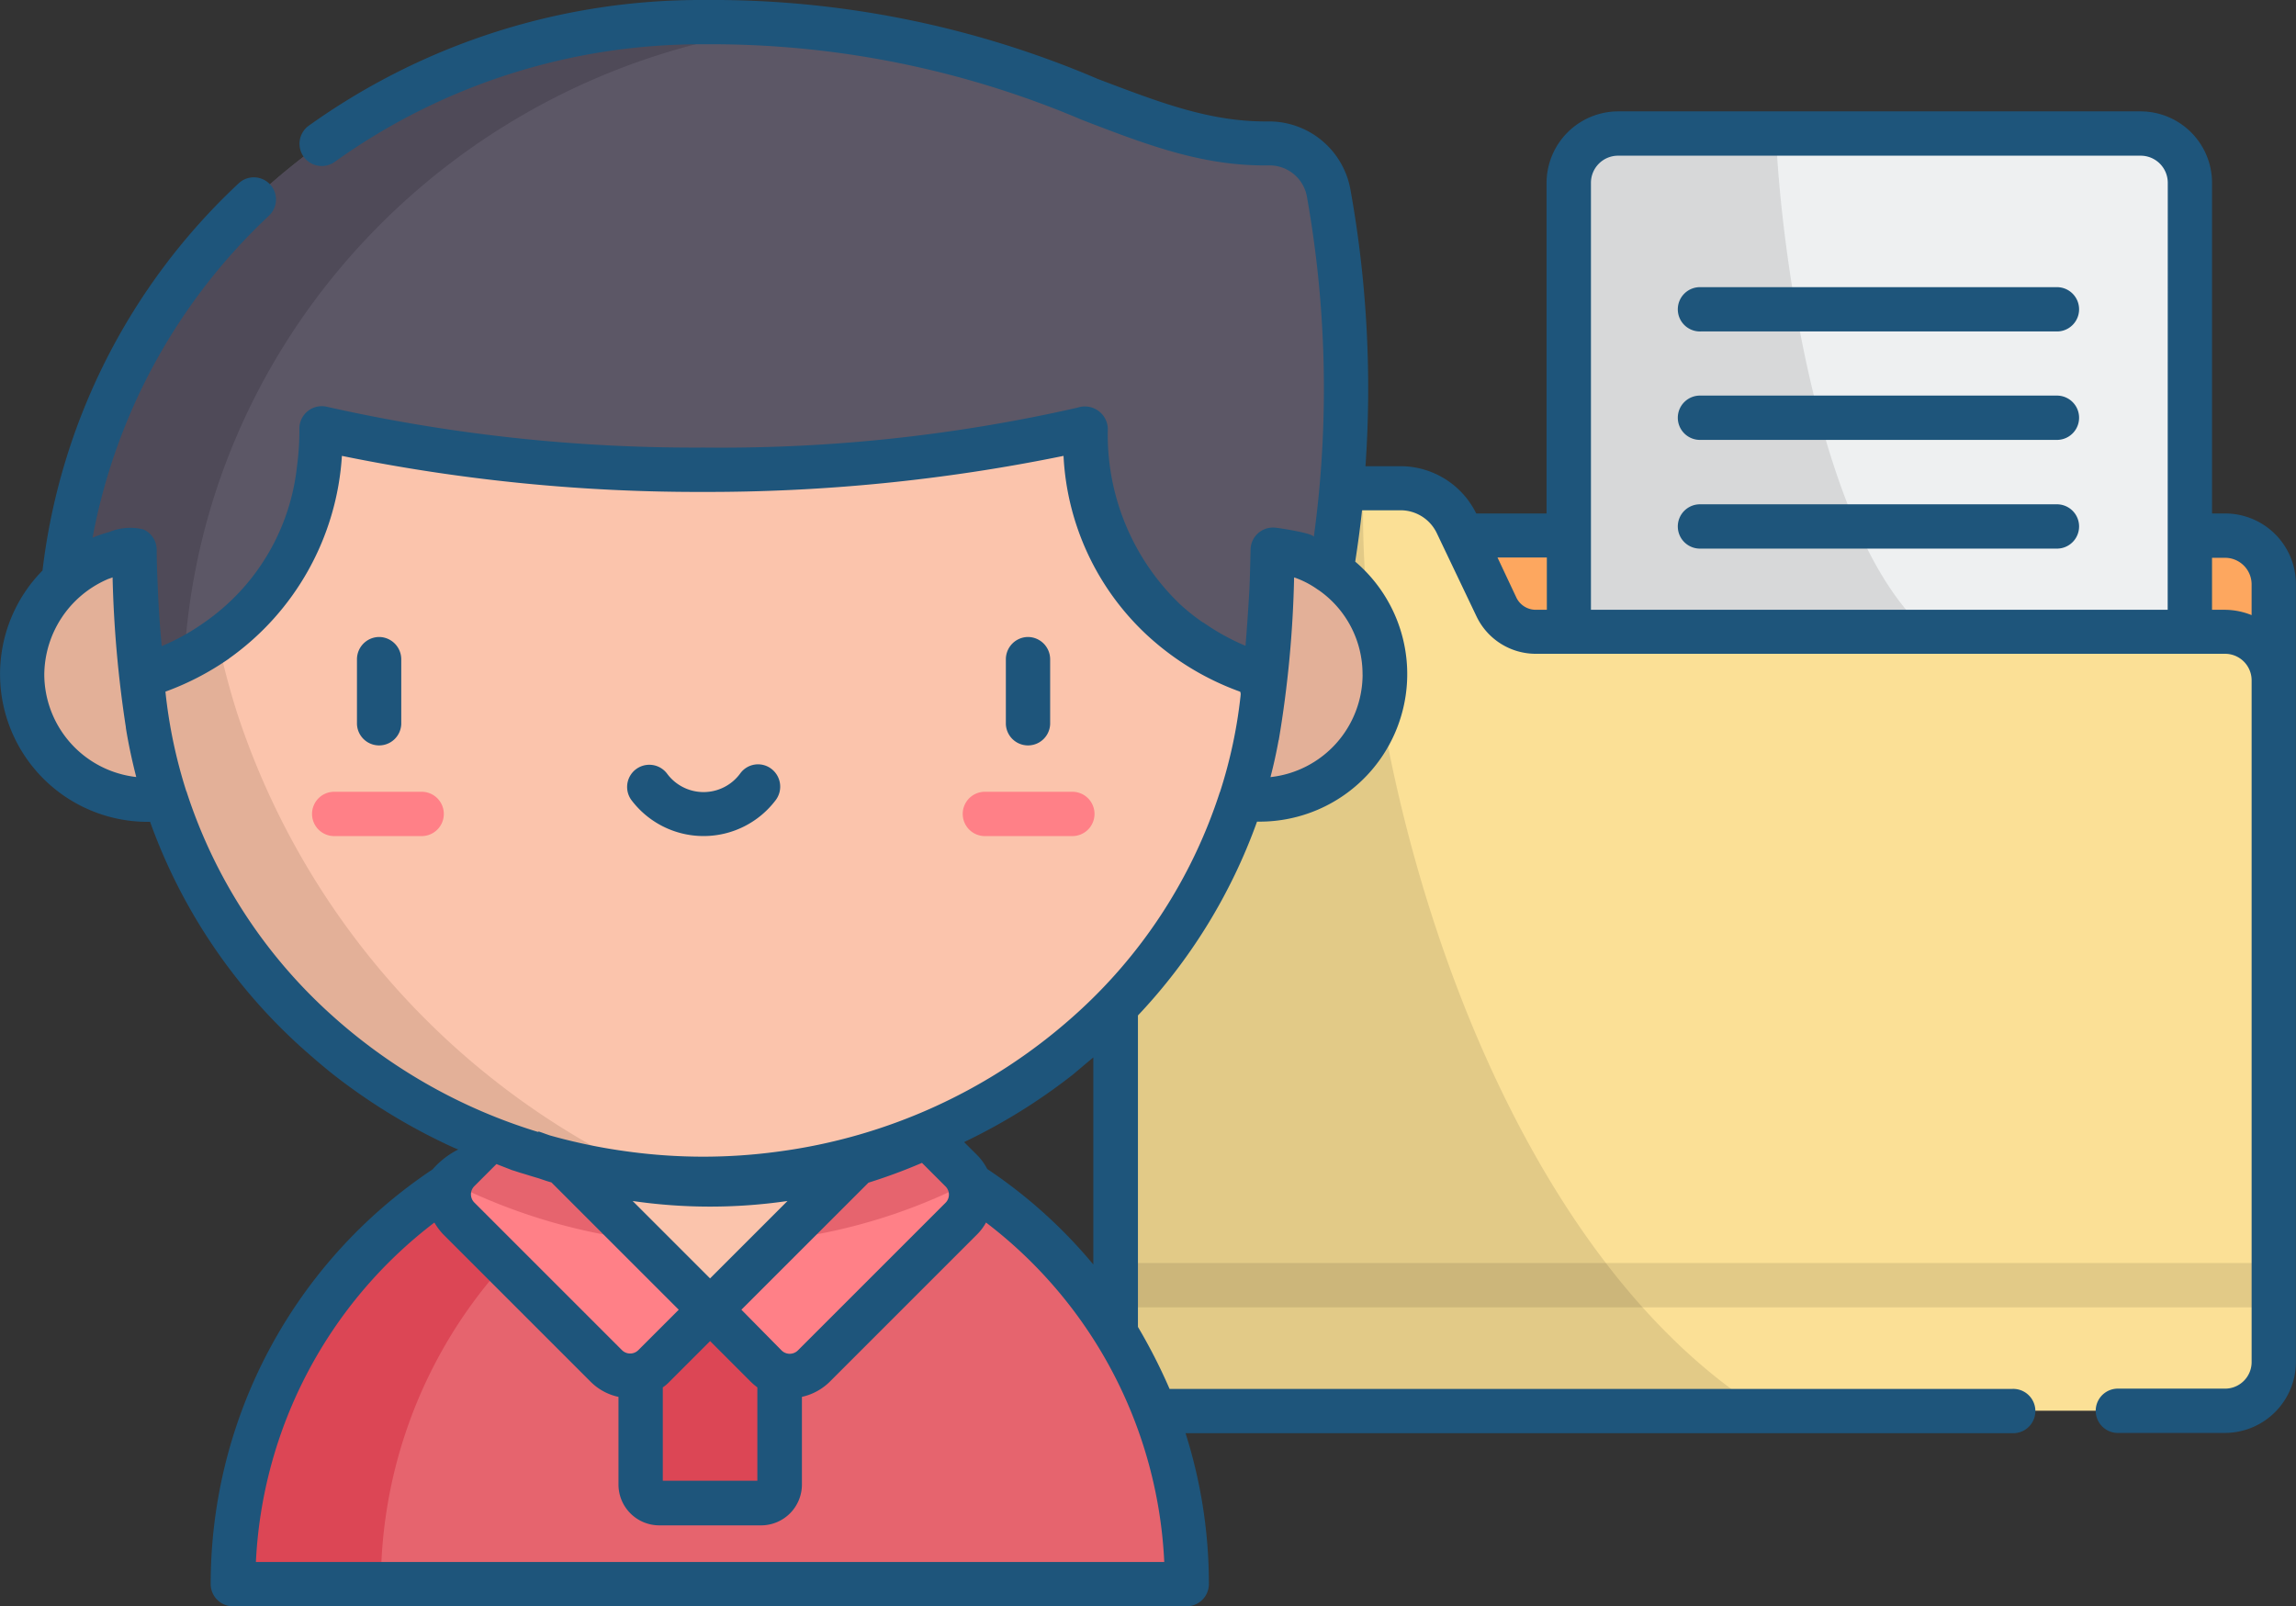 <svg xmlns="http://www.w3.org/2000/svg" viewBox="0 0 129.605 90.69">
    <rect x="0" y="0" width="129.605" height="90.69" fill="#333333" stroke="none"/>
    <defs>
        <style>
            .cls-1{fill:#fda75f}.cls-2{fill:#eef0f1}.cls-3{opacity:.1}.cls-4{fill:#fbe096}.cls-5{fill:#e6646e}.cls-6{fill:#dc4655}.cls-7{fill:#fbc4ac}.cls-8{fill:#ff8087}.cls-9{fill:#5c5766}.cls-10{fill:#4f4a58}.cls-11{fill:#e3b098}.cls-12{fill:#1e557b}
        </style>
    </defs>
    <g id="boy-folder-icon" transform="translate(-574.788 -415.535)">
        <path id="Path_11902" d="M466.049 184.052a2.755 2.755 0 0 0-2.749-2.752h-55.248a2.755 2.755 0 0 0-2.752 2.752v28.29h60.766v-28.29z" class="cls-1" data-name="Path 11902" transform="translate(237.093 264.476)"/>
        <path id="Path_11903" d="M565.962 73.34H530.9V47.986a2.791 2.791 0 0 1 2.786-2.786h29.491a2.791 2.791 0 0 1 2.786 2.786V73.34z" class="cls-2" data-name="Path 11903" transform="translate(132.443 377.875)"/>
        <path id="Path_11904" d="M542.51 45.2h-8.924a2.791 2.791 0 0 0-2.786 2.786V73.34h20.283c-6.171-5.305-8.323-21.735-8.573-28.14z" class="cls-3" data-name="Path 11904" transform="translate(132.527 377.875)"/>
        <path id="Path_11905" d="M399.167 171.922l-2.235-4.721a3.5 3.5 0 0 0-3.153-2h-10.024a3.481 3.481 0 0 0-3.153 2l-1.635 3.453a13.049 13.049 0 0 0-1.268 5.6v38.286a2.755 2.755 0 0 0 2.752 2.752h59.882a2.755 2.755 0 0 0 2.752-2.752v-38.464a2.755 2.755 0 0 0-2.752-2.752h-38.947a2.427 2.427 0 0 1-2.219-1.402z" class="cls-4" data-name="Path 11905" transform="translate(260.089 277.891)"/>
        <path id="Path_11906" d="M391.578 165.3h-7.923a3.481 3.481 0 0 0-3.153 2l-1.635 3.453a13.048 13.048 0 0 0-1.268 5.6v38.264a2.755 2.755 0 0 0 2.752 2.752h33.779c-15.68-9.851-23.036-37.007-22.552-52.069z" class="cls-3" data-name="Path 11906" transform="translate(260.173 277.808)"/>
        <path id="Rectangle_2387" d="M0 0h65.387v2.502H0z" class="cls-3" data-name="Rectangle 2387" transform="translate(637.756 486.843)"/>
        <path id="Path_11907" d="M78.9 401.722a26.922 26.922 0 0 1 53.844 0z" class="cls-5" data-name="Path 11907" transform="translate(509.049 103.253)"/>
        <path id="Path_11908" d="M109.992 375.117a26.385 26.385 0 0 0-4.17-.317A26.93 26.93 0 0 0 78.9 401.722h8.34a26.933 26.933 0 0 1 22.752-26.605z" class="cls-6" data-name="Path 11908" transform="translate(509.049 103.253)"/>
        <path id="Path_11909" d="M223.606 454.209h-5.755a1.046 1.046 0 0 1-1.051-1.051v-8.807a1.046 1.046 0 0 1 1.051-1.051h5.755a1.046 1.046 0 0 1 1.051 1.051v8.807a1.068 1.068 0 0 1-1.051 1.051z" class="cls-6" data-name="Path 11909" transform="translate(394.151 46.179)"/>
        <path id="Path_11910" d="M192.058 334H182.4v8.59l9.658 9.658 9.658-9.658V334z" class="cls-7" data-name="Path 11910" transform="translate(422.813 137.247)"/>
        <path id="Path_11911" d="M243.469 391.395l-3.169-3.169 11.026-11.026 3.169 3.169a1.913 1.913 0 0 1 0 2.686l-8.34 8.34a1.883 1.883 0 0 1-2.686 0z" class="cls-8" data-name="Path 11911" transform="translate(374.571 101.253)"/>
        <path id="Path_11912" d="M274.492 381.037a2.086 2.086 0 0 0-.434-.667l-3.169-3.169-7.089 7.089a31.663 31.663 0 0 0 10.692-3.253z" class="cls-5" data-name="Path 11912" transform="translate(354.991 101.253)"/>
        <path id="Path_11913" d="M163.476 391.395l3.169-3.169L155.62 377.2l-3.169 3.169a1.913 1.913 0 0 0 0 2.686l8.34 8.34a1.883 1.883 0 0 0 2.685 0z" class="cls-8" data-name="Path 11913" transform="translate(448.225 101.253)"/>
        <path id="Path_11914" d="M163.392 384.389L156.3 377.3l-3.169 3.169a1.919 1.919 0 0 0-.434.667 32.673 32.673 0 0 0 10.695 3.253z" class="cls-5" data-name="Path 11914" transform="translate(447.559 101.17)"/>
        <path id="Path_11915" d="M92.175 17.158a3.423 3.423 0 0 0-3.4-2.8C80.232 14.439 74.744 7.5 56.88 7.5c-20 0-36.28 15.663-36.28 34.912l4.854 4.337 31.426 4.87 31.242-3.853 3.353-5.338a62.1 62.1 0 0 0 .7-25.27z" class="cls-9" data-name="Path 11915" transform="translate(557.624 409.286)"/>
        <path id="Path_11916" d="M27.422 45.6c0-19.633 15.2-35.846 34.628-37.881a63.355 63.355 0 0 0-5.27-.219c-20 0-36.28 15.663-36.28 34.912l4.854 4.337 4.02.617z" class="cls-10" data-name="Path 11916" transform="translate(557.708 409.286)"/>
        <path id="Path_11917" d="M106.136 158.978l-.3-.083s-9.825-2.486-9.825-13.895a95.867 95.867 0 0 1-21.568 2.335A95.867 95.867 0 0 1 52.876 145c0 11.409-9.825 13.895-9.825 13.895l-.3.117-1.051 3.436 2.369 3.436c3.97 12.443 16.063 21.484 30.358 21.484s26.388-9.041 30.358-21.484l3.215-2.736z" class="cls-7" data-name="Path 11917" transform="translate(540.044 294.721)"/>
        <g id="Group_2293" data-name="Group 2293" transform="translate(576.039 446.577)">
            <path id="Path_11918" d="M421.318 193.339a28.624 28.624 0 0 1-1.318 6.789 7.026 7.026 0 0 0 8.107-6.989 7.085 7.085 0 0 0-6.322-7.039c-.033 3.553-.45 7.122-.45 7.122z" class="cls-11" data-name="Path 11918" transform="translate(-351.194 -186.1)"/>
            <path id="Path_11919" d="M14.272 193.222s-.417-3.57-.45-7.122a7.076 7.076 0 0 0 .751 14.111 6.791 6.791 0 0 0 1.017-.083 31.45 31.45 0 0 0 27.489 21.351 43.724 43.724 0 0 1-23.436-26.138 43.587 43.587 0 0 1-1.1-4.17 13.226 13.226 0 0 1-3.97 1.952l-.3.117z" class="cls-11" data-name="Path 11919" transform="translate(-7.5 -186.1)"/>
        </g>
        <path id="Path_11920" d="M112.088 268h-4.937a1.251 1.251 0 1 0 0 2.5h4.937a1.251 1.251 0 0 0 0-2.5z" class="cls-8" data-name="Path 11920" transform="translate(486.552 192.238)"/>
        <path id="Path_11921" d="M331.688 268h-4.937a1.251 1.251 0 0 0 0 2.5h4.937a1.251 1.251 0 1 0 0-2.5z" class="cls-8" data-name="Path 11921" transform="translate(303.582 192.238)"/>
        <g id="Group_2294" data-name="Group 2294" transform="translate(574.788 415.535)">
            <path id="Path_11922" d="M589.5 97.2h-20.15a1.251 1.251 0 1 0 0 2.5h20.15a1.251 1.251 0 0 0 0-2.5z" class="cls-12" data-name="Path 11922" transform="translate(-473.34 -80.987)"/>
            <path id="Path_11923" d="M589.5 133.9h-20.15a1.251 1.251 0 1 0 0 2.5h20.15a1.251 1.251 0 0 0 0-2.5z" class="cls-12" data-name="Path 11923" transform="translate(-473.34 -111.565)"/>
            <path id="Path_11924" d="M589.5 170.7h-20.15a1.251 1.251 0 1 0 0 2.5h20.15a1.251 1.251 0 0 0 0-2.5z" class="cls-12" data-name="Path 11924" transform="translate(-473.34 -142.227)"/>
            <path id="Path_11925" d="M220.32 258.953a1.24 1.24 0 0 0-1.751.267 2.561 2.561 0 0 1-4.137 0 1.253 1.253 0 0 0-2.018 1.485 5.1 5.1 0 0 0 8.173 0 1.265 1.265 0 0 0-.267-1.752z" class="cls-12" data-name="Path 11925" transform="translate(-176.785 -215.552)"/>
            <path id="Path_11926" d="M122.051 215.6a1.26 1.26 0 0 0-1.251 1.251v3.67a1.251 1.251 0 0 0 2.5 0v-3.67a1.26 1.26 0 0 0-1.249-1.251z" class="cls-12" data-name="Path 11926" transform="translate(-100.65 -179.637)"/>
            <path id="Path_11927" d="M341.651 215.6a1.26 1.26 0 0 0-1.251 1.251v3.67a1.251 1.251 0 0 0 2.5 0v-3.67a1.26 1.26 0 0 0-1.249-1.251z" class="cls-12" data-name="Path 11927" transform="translate(-283.621 -179.637)"/>
            <path id="Path_11928" d="M125.6 28.99h-.734V10.325a4.04 4.04 0 0 0-4.037-4.037H91.341a4.051 4.051 0 0 0-4.041 4.037V28.99h-3.97a4.762 4.762 0 0 0-4.27-2.669h-1.981a63.375 63.375 0 0 0-.851-15.629 4.672 4.672 0 0 0-4.637-3.836c-3.269.033-6.072-1.051-9.625-2.4A55.348 55.348 0 0 0 39.716 0a38.009 38.009 0 0 0-22.252 7.072 1.257 1.257 0 1 0 1.451 2.052A35.48 35.48 0 0 1 39.716 2.5a53.429 53.429 0 0 1 21.367 4.27c3.636 1.4 6.789 2.619 10.542 2.569a2.139 2.139 0 0 1 2.152 1.785 61.8 61.8 0 0 1 .384 19.2c.033-.217-1.985-.517-2.185-.534a1.267 1.267 0 0 0-1.384 1.234c-.017.767-.033 1.535-.067 2.285-.067 1.2-.15 2.319-.217 3.153a12.754 12.754 0 0 1-2.385-1.318h-.017a11.374 11.374 0 0 1-1.318-1.051 13.25 13.25 0 0 1-4.053-9.908 1.3 1.3 0 0 0-1.718-1.168 90.653 90.653 0 0 1-21.1 2.252 94.477 94.477 0 0 1-21.251-2.3 1.264 1.264 0 0 0-1.566 1.217 15.054 15.054 0 0 1-.133 2.118 12.32 12.32 0 0 1-5.238 8.841 12.465 12.465 0 0 1-2.4 1.334 58.329 58.329 0 0 1-.217-3.186c-.033-.751-.067-1.5-.067-2.269a1.259 1.259 0 0 0-.751-1.134 3.1 3.1 0 0 0-1.935.15 6.852 6.852 0 0 0-.934.317 33.283 33.283 0 0 1 9.941-18.165 1.251 1.251 0 1 0-1.718-1.818A35.607 35.607 0 0 0 2.4 32.21 8.339 8.339 0 0 0 8.323 46.4h.15a31.454 31.454 0 0 0 8.457 12.66s1.034.934 1.9 1.618a33.679 33.679 0 0 0 6.789 4.12l.25.1a4.717 4.717 0 0 0-1.449 1.122 28.122 28.122 0 0 0-12.527 23.419 1.26 1.26 0 0 0 1.251 1.251h53.844a1.26 1.26 0 0 0 1.251-1.251 28.017 28.017 0 0 0-1.318-8.524h46.671a1.251 1.251 0 1 0 0-2.5H66.02a31.434 31.434 0 0 0-1.785-3.5V57.33a31.345 31.345 0 0 0 6.722-10.942h.15A8.331 8.331 0 0 0 76.5 31.709c.15-.984.284-1.952.384-2.9h2.185a2.268 2.268 0 0 1 2.031 1.282l2.252 4.721a3.708 3.708 0 0 0 3.336 2.1H125.6a1.5 1.5 0 0 1 1.5 1.5V76.9a1.5 1.5 0 0 1-1.5 1.5h-6.1a1.251 1.251 0 0 0 0 2.5h6.1a4.015 4.015 0 0 0 4-4V33a3.994 3.994 0 0 0-4-4.01zM2.5 38.081a5.919 5.919 0 0 1 3.555-5.371c.017-.017.3-.1.3-.117a65.532 65.532 0 0 0 .751 8.474v.033c.15.934.35 1.852.584 2.769a5.847 5.847 0 0 1-5.19-5.788zm63.22 50.107H14.445A25.638 25.638 0 0 1 24.52 69.023a3.658 3.658 0 0 0 .484.651l8.34 8.34a3.153 3.153 0 0 0 1.568.851v4.954a2.306 2.306 0 0 0 2.3 2.3h5.755a2.306 2.306 0 0 0 2.3-2.3v-4.955a3.225 3.225 0 0 0 1.568-.851l8.34-8.34a3 3 0 0 0 .484-.651A25.592 25.592 0 0 1 65.72 88.188zM41.851 73.944l7.173-7.173a31.079 31.079 0 0 0 3.019-1.118l1.334 1.334a.654.654 0 0 1 0 .917l-8.34 8.34a.654.654 0 0 1-.917 0zm.9 4.387V83.6h-5.337v-5.27A2.392 2.392 0 0 0 37.8 78l2.285-2.285L42.368 78a3.668 3.668 0 0 0 .383.33zm-2.669-6.155l-4.37-4.37a30.291 30.291 0 0 0 8.74 0zm-1.768 1.768l-2.285 2.285a.654.654 0 0 1-.917 0l-8.34-8.34a.654.654 0 0 1 0-.917l1.251-1.251.9.35c.183.05.35.117.534.167.284.083.584.183.884.267.267.083.517.183.784.25zm16.113-9.458c.017-.017.033-.017.05-.033a32.837 32.837 0 0 0 6.088-3.786c.3-.25.751-.634 1.151-.967v11.691A28.012 28.012 0 0 0 55.729 66a3.273 3.273 0 0 0-.584-.8zm15.6-25.2a27.117 27.117 0 0 1-1.151 5.4c0 .017 0 .017-.017.033A28.742 28.742 0 0 1 60.566 57.4 31.169 31.169 0 0 1 43.9 65.02a31.3 31.3 0 0 1-8.407 0 31.5 31.5 0 0 1-4.454-.917c-.2-.067-.417-.15-.617-.217-.017 0-.05.017-.067.017a30.821 30.821 0 0 1-11.576-6.539 28.915 28.915 0 0 1-8.24-12.644c0-.017 0-.033-.017-.033a28.009 28.009 0 0 1-1.184-5.638 15.6 15.6 0 0 0 3.57-1.852.016.016 0 0 0 .017-.017A15.183 15.183 0 0 0 19.3 25.738a100.321 100.321 0 0 0 20.367 2.035 100.321 100.321 0 0 0 20.367-2.035A14.821 14.821 0 0 0 64.686 35.8a15.467 15.467 0 0 0 5.321 3.253.383.383 0 0 1 .017.229zm6.889-1.2a5.835 5.835 0 0 1-5.2 5.788 27.09 27.09 0 0 0 .45-2.035.061.061 0 0 1 .017-.05 63 63 0 0 0 .867-9.191 5.2 5.2 0 0 1 1.351.7c.017 0 .017.017.033.017a5.78 5.78 0 0 1 2.479 4.766zM87.3 34.428h-.617a1.218 1.218 0 0 1-1.084-.684l-1.068-2.269h2.786v2.952zm35.062 0H89.806v-24.1a1.531 1.531 0 0 1 1.535-1.538h29.491a1.531 1.531 0 0 1 1.535 1.535zm4.737.3a4.083 4.083 0 0 0-1.5-.3h-.734v-2.936h.734a1.5 1.5 0 0 1 1.5 1.5z" class="cls-12" data-name="Path 11928"/>
        </g>
    </g>
</svg>
